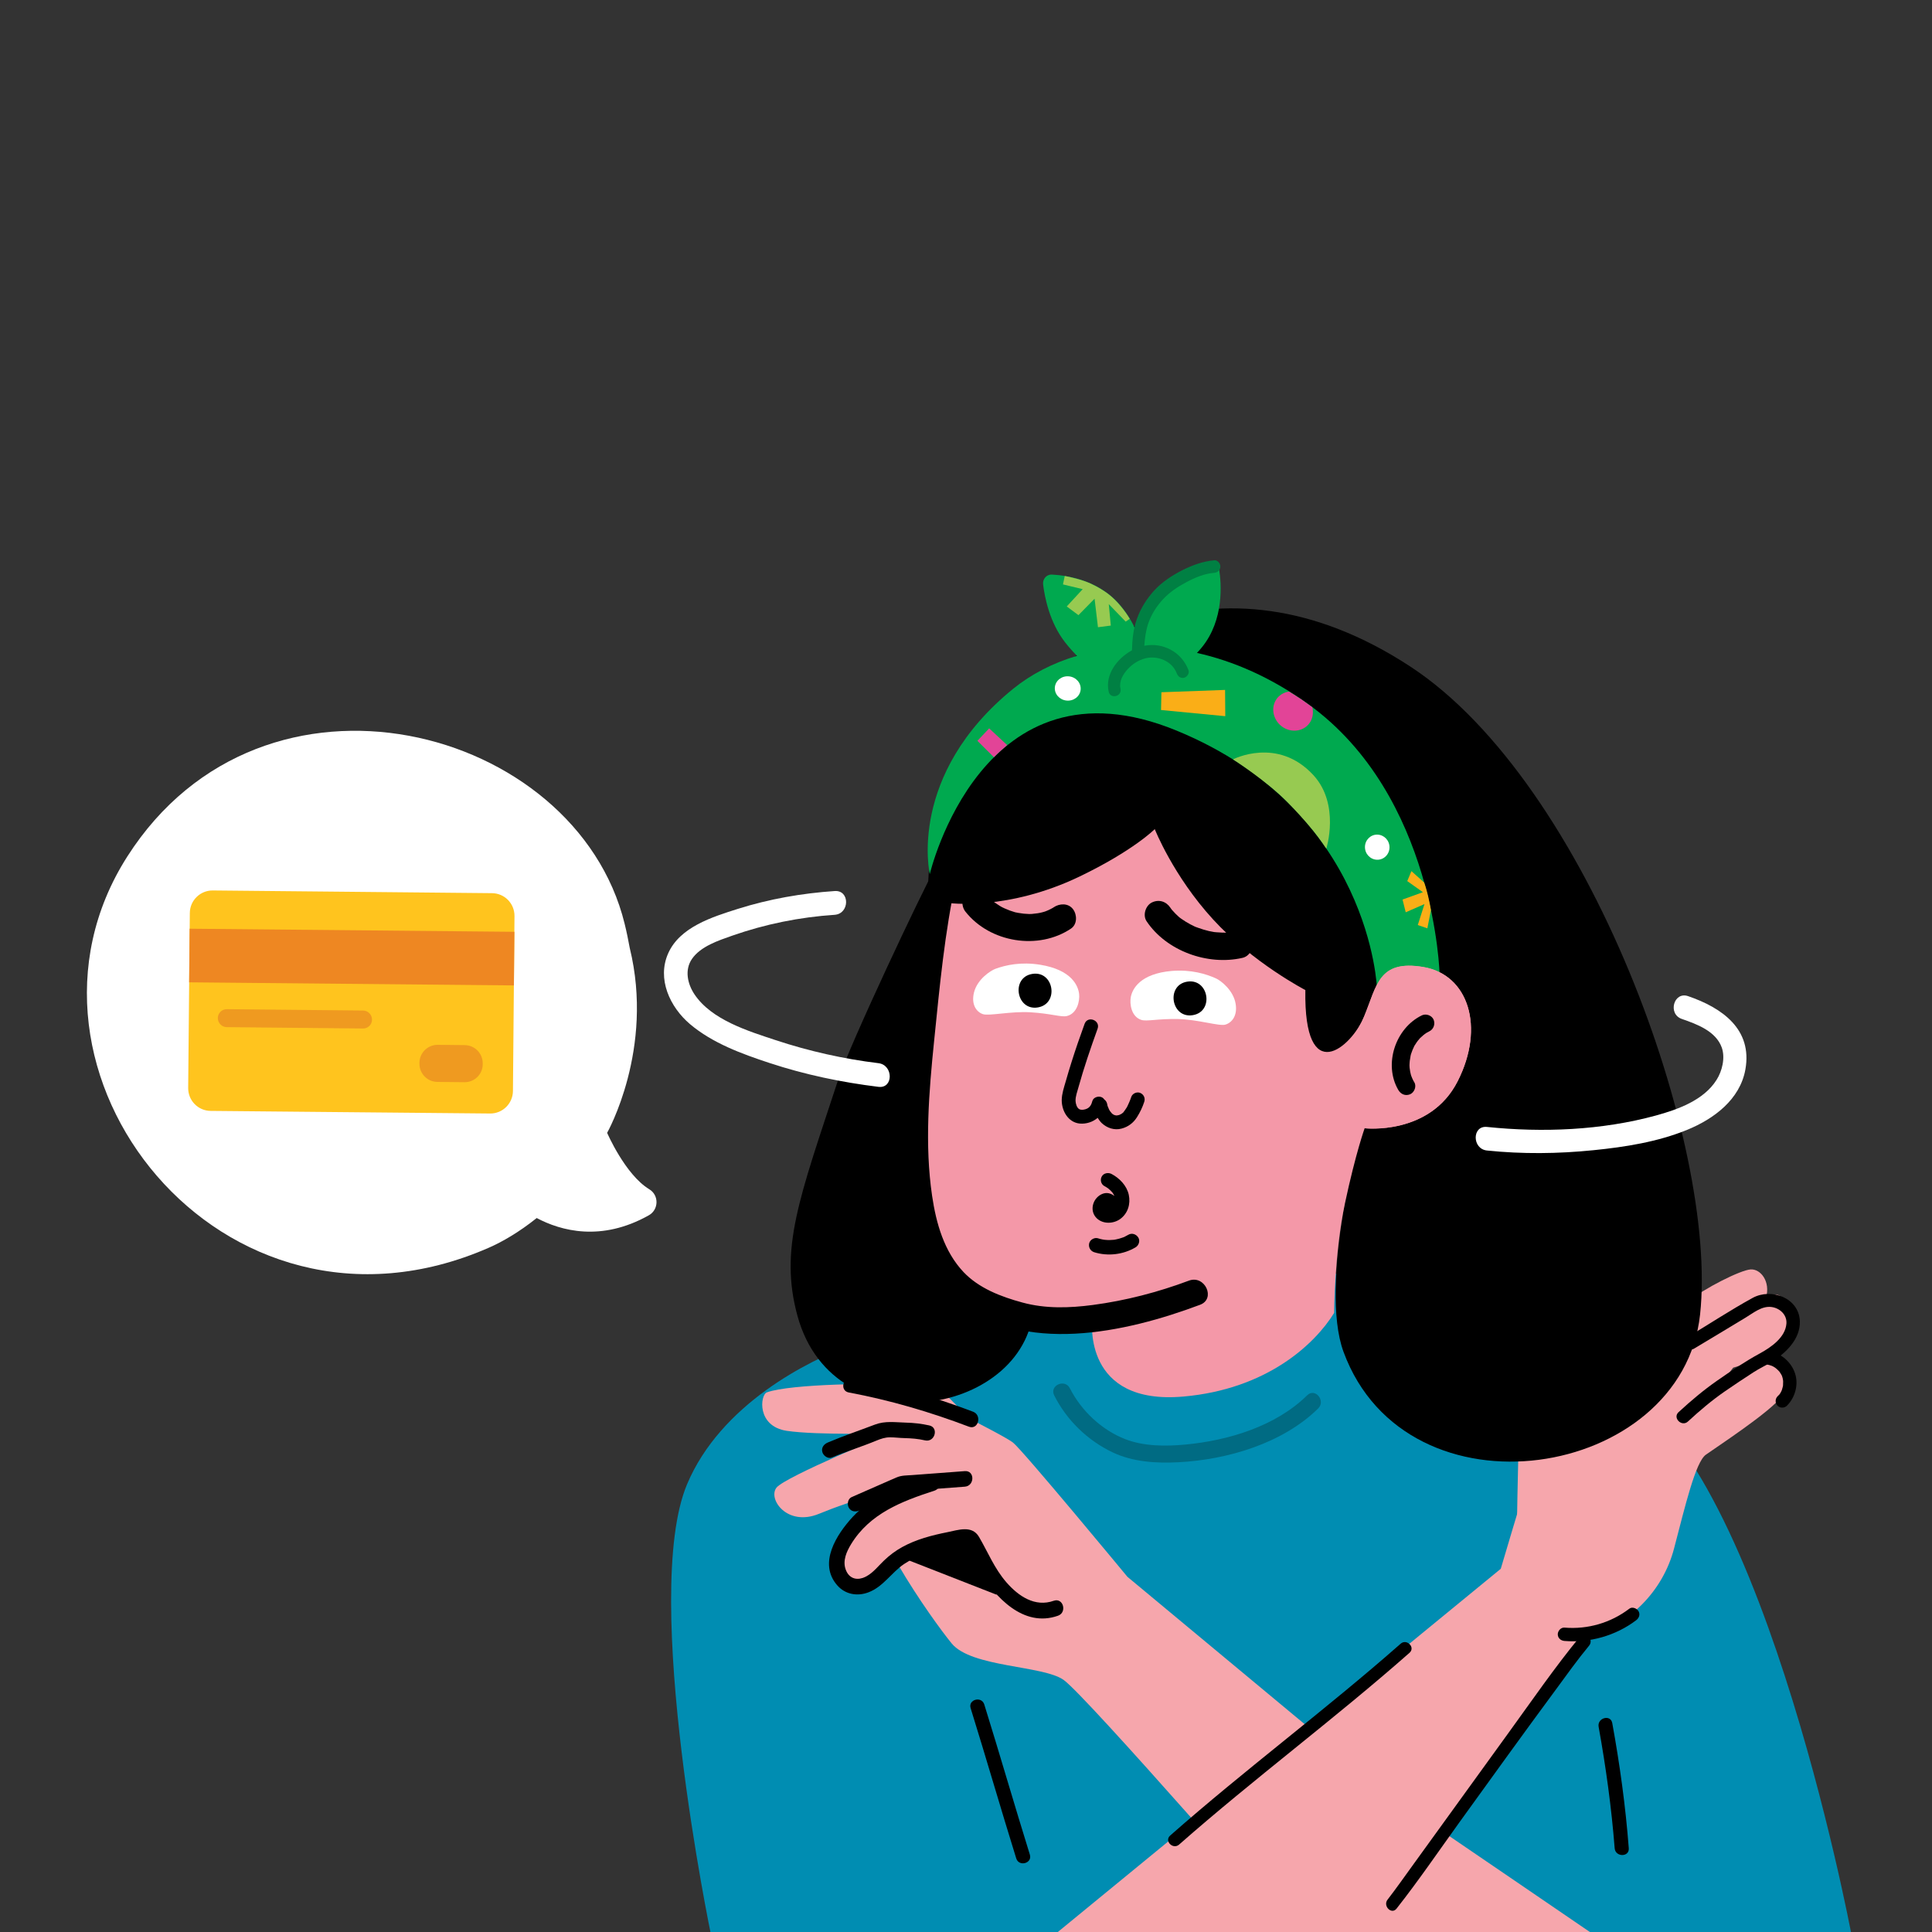 <svg width="200" height="200" viewBox="0 0 200 200" fill="none" xmlns="http://www.w3.org/2000/svg">
<rect x="0" y="0" width="200" height="200" fill="#333333" stroke="none"/>
<g clip-path="url(#clip0_259_1196)">
<path d="M166 142.96C161.66 141.54 148.57 134.58 138.17 131.83C132.77 130.41 126.61 132.37 125.91 132.06L100.74 136.87C98.55 137.13 91.54 138.02 88.1 139.25C83.74 140.81 74.6 145.36 71.12 153.66C66.29 165.18 73.62 200.39 73.62 200.39L191.65 200.21C191.65 200.22 181.87 148.14 166 142.96Z" fill="#008DB2"/>
<path d="M100.48 176.83C102.09 182 103.59 187.21 105.2 192.38C105.48 193.28 106.89 192.89 106.61 191.99C105 186.82 103.5 181.61 101.89 176.44C101.61 175.55 100.2 175.93 100.48 176.83Z" fill="black"/>
<path d="M165.49 178.76C166.24 182.92 166.82 187.12 167.15 191.33C167.22 192.26 168.68 192.27 168.61 191.33C168.28 186.99 167.68 182.65 166.9 178.37C166.73 177.44 165.32 177.83 165.49 178.76Z" fill="black"/>
<path d="M101.17 147.68C101.17 147.68 87.86 133.95 85.98 133.37C84.25 132.83 82.29 135.01 83.93 137.41C85.29 139.39 90.68 146.5 90.87 146.57C91.07 146.63 101.17 147.68 101.17 147.68Z" fill="#F6A6AC"/>
<path d="M134.04 200.39C134.04 200.39 112.47 175.58 110.1 173.9C107.96 172.39 100.56 172.62 98.52 170.13C96.48 167.64 88.88 156.98 89.35 152.1C89.82 147.22 95.96 153.13 97.66 155.09C99.36 157.05 111.57 164.67 112.27 164.69C112.97 164.71 164.95 200.25 164.95 200.25L134.04 200.39Z" fill="#F6A6AC"/>
<path d="M154.68 194.8L116.71 163.23C116.71 163.23 105.89 150.14 104.86 149.33C103.83 148.52 94.26 143.71 92.95 143.42C91.65 143.13 81.79 143.24 79.38 144.14C78.69 144.4 78.31 147.65 81.45 148.12C84.59 148.59 92.18 148.38 92.18 148.38C92.18 148.38 81.34 152.84 80.39 153.99C79.45 155.15 81.47 158.07 84.78 156.71C88.09 155.35 93.76 153.52 95.18 154.47C95.18 154.47 92.15 155.31 90.96 155.94C89.77 156.57 87.21 159.65 87.15 161.87C87.1 164.09 89.98 164.03 92.14 161.46C94.3 158.89 99.53 159.15 99.53 159.15C99.53 159.15 101.57 163.21 105.51 166.62C109.11 169.74 115.29 168.16 115.29 168.16L127.49 193.99L154.68 194.8Z" fill="#F6A6AC"/>
<path d="M86.12 150.88C87.64 150.24 89.21 149.76 90.73 149.13C91.19 148.94 91.63 148.79 92.13 148.79C92.62 148.79 93.11 148.86 93.6 148.87C94.35 148.89 95.04 148.94 95.77 149.11C96.78 149.33 97.21 147.78 96.2 147.56C95.39 147.38 94.6 147.29 93.78 147.27C92.68 147.24 91.64 147.07 90.58 147.47C88.95 148.09 87.29 148.65 85.69 149.33C85.29 149.5 85 149.86 85.13 150.32C85.23 150.7 85.72 151.05 86.12 150.88Z" fill="black"/>
<path d="M96.3 152.77C93.41 153.71 90.38 154.74 88.26 157.04C86.6 158.85 84.68 161.82 86.66 164.1C87.49 165.06 88.76 165.28 89.92 164.83C91.44 164.25 92.29 162.78 93.6 161.9C94.96 160.99 96.57 160.55 98.15 160.22C98.51 160.15 98.87 160.08 99.24 160.01C99.69 159.93 99.8 159.84 100.07 160.13C100.32 160.4 100.48 161.04 100.66 161.39C100.87 161.8 101.1 162.2 101.34 162.6C103.04 165.35 105.94 168.52 109.52 167.26C110.49 166.92 110.07 165.37 109.09 165.71C107.14 166.4 105.44 165.24 104.19 163.81C102.93 162.36 102.29 160.71 101.34 159.09C100.62 157.87 99.21 158.38 98.08 158.61C96.47 158.93 94.85 159.35 93.4 160.15C92.71 160.53 92.08 161 91.51 161.55C90.92 162.11 90.41 162.79 89.69 163.18C88.78 163.68 87.89 163.46 87.54 162.46C87.22 161.56 87.63 160.63 88.1 159.86C90.04 156.68 93.34 155.41 96.72 154.32C97.7 154 97.28 152.45 96.3 152.77Z" fill="black"/>
<path d="M99.88 152.29C98.06 152.43 96.24 152.56 94.42 152.7C93.88 152.74 93.32 152.72 92.82 152.94C92.57 153.05 92.33 153.16 92.08 153.26C90.77 153.83 89.47 154.4 88.16 154.98C87.76 155.16 87.67 155.73 87.87 156.08C88.1 156.49 88.57 156.54 88.97 156.37C90.23 155.82 91.5 155.26 92.76 154.71C93.02 154.59 93.29 154.48 93.55 154.36C93.6 154.34 93.66 154.3 93.72 154.29C93.3 154.41 93.66 154.35 93.76 154.36C93.97 154.38 94.21 154.33 94.42 154.31C96.24 154.17 98.06 154.04 99.88 153.9C100.91 153.82 100.92 152.21 99.88 152.29Z" fill="black"/>
<path d="M103.18 165.09L93.67 161.37C93.67 161.37 99.23 157.7 100.77 159.72C102.31 161.74 103.18 165.09 103.18 165.09Z" fill="black"/>
<path d="M157.03 158C157.03 158 157.31 138.13 157.96 137.7C161.7 135.21 162.16 145.05 162.16 145.05L157.03 158Z" fill="#F6A6AC"/>
<path d="M109.03 200.39L155.36 162.4C155.36 162.4 162.67 137.61 163.85 135.8C165.03 133.99 170.71 128.71 172.24 127.97C173.69 127.27 176.31 129.38 173.8 132.11C170.66 135.53 168.78 137.49 168.78 137.49L168.29 139.92C168.29 139.92 173.36 135.94 174.87 134.66C176.38 133.39 180.18 131.47 181.23 131.41C182.28 131.35 183.29 132.68 182.82 134.33C182.82 134.33 183.79 133.74 184.31 134.19C184.82 134.64 186.59 137.21 184.54 139C182.49 140.79 179.42 141.58 179.42 141.58L178.07 143.29C178.07 143.29 182.15 140.42 183.62 141.07C185.09 141.72 185.49 143.04 184.41 144.58C183.33 146.12 177.65 149.83 176.59 150.59C175.52 151.35 174.46 155.86 173.3 160.29C172.15 164.71 168.66 168.21 164.44 169.33L141.84 200.38H109.03V200.39Z" fill="#F6A6AC"/>
<path d="M168.62 138.16C167.66 139.01 166.76 139.9 165.89 140.84C165.65 141.1 165.61 141.55 165.89 141.81C166.16 142.05 166.6 142.09 166.86 141.81C167.73 140.87 168.63 139.98 169.59 139.13C169.86 138.89 169.85 138.4 169.59 138.16C169.3 137.89 168.91 137.9 168.62 138.16Z" fill="black"/>
<path d="M172.42 140.66C171.85 141.24 171.23 141.78 170.64 142.34C170.14 142.8 169.7 143.32 169.34 143.9C169.15 144.21 169.26 144.67 169.59 144.84C169.93 145.02 170.33 144.92 170.53 144.59C170.62 144.45 170.71 144.31 170.81 144.17C170.83 144.14 170.86 144.11 170.88 144.08C170.76 144.25 170.83 144.15 170.86 144.11C170.91 144.05 170.96 143.99 171.01 143.93C171.21 143.7 171.43 143.49 171.65 143.29C172.24 142.74 172.84 142.21 173.41 141.64C173.66 141.38 173.69 140.92 173.41 140.67C173.12 140.42 172.69 140.39 172.42 140.66Z" fill="black"/>
<path d="M174.74 147.15C175.95 146.03 177.2 144.97 178.56 144.03C179.54 143.35 180.53 142.7 181.53 142.05C182.13 141.66 182.76 141.37 183.37 141C184.85 140.09 186.39 138.63 186.32 136.75C186.22 134.35 183.36 133.3 181.43 134.36C179.13 135.62 176.93 137.08 174.68 138.42C173.92 138.87 174.61 140.06 175.37 139.61C177.14 138.56 178.9 137.48 180.67 136.42C181.49 135.93 182.37 135.17 183.38 135.3C184.25 135.41 185 136.11 184.93 137.02C184.82 138.45 183.35 139.46 182.21 140.09C180.66 140.93 179.2 141.92 177.75 142.93C176.33 143.92 175.03 145.02 173.76 146.19C173.12 146.78 174.1 147.75 174.74 147.15Z" fill="black"/>
<path d="M168.67 166.53C166.74 168 164.36 168.69 161.95 168.49C161.58 168.46 161.26 168.83 161.26 169.18C161.26 169.58 161.58 169.84 161.95 169.87C164.57 170.09 167.27 169.32 169.37 167.73C169.66 167.51 169.82 167.14 169.62 166.79C169.44 166.49 168.96 166.3 168.67 166.53Z" fill="black"/>
<path d="M182.85 141.24C182.96 141.26 183.06 141.28 183.17 141.31C183.22 141.32 183.27 141.34 183.32 141.36C183.36 141.37 183.45 141.41 183.37 141.37C183.47 141.41 183.56 141.46 183.66 141.52C183.72 141.55 183.77 141.59 183.82 141.63C183.86 141.66 183.89 141.69 183.84 141.64C183.92 141.71 184 141.78 184.08 141.86C184.12 141.91 184.17 141.95 184.21 142C184.24 142.04 184.26 142.07 184.22 142.01C184.28 142.1 184.34 142.19 184.39 142.28C184.42 142.34 184.45 142.39 184.48 142.45C184.44 142.36 184.48 142.45 184.49 142.5C184.53 142.6 184.55 142.71 184.57 142.82C184.58 142.85 184.59 142.99 184.58 142.87C184.59 142.92 184.59 142.98 184.59 143.03C184.59 143.14 184.59 143.25 184.58 143.36C184.57 143.48 184.61 143.2 184.58 143.41C184.57 143.46 184.56 143.52 184.55 143.57C184.52 143.68 184.49 143.78 184.46 143.89C184.44 143.96 184.49 143.83 184.44 143.94C184.42 143.99 184.39 144.04 184.37 144.09C184.32 144.19 184.26 144.28 184.19 144.37C184.15 144.43 184.24 144.33 184.15 144.41C184.1 144.46 184.06 144.51 184.01 144.55C183.75 144.81 183.75 145.26 184.01 145.52C184.27 145.78 184.72 145.78 184.98 145.52C185.84 144.66 186.21 143.31 185.81 142.14C185.42 141.01 184.42 140.1 183.22 139.92C182.87 139.87 182.46 140.01 182.37 140.4C182.29 140.72 182.47 141.18 182.85 141.24Z" fill="black"/>
<path d="M144.99 170.16C137.22 177 128.9 183.17 121.13 190.02C120.5 190.58 121.43 191.5 122.06 190.95C129.83 184.11 138.15 177.94 145.92 171.09C146.54 170.53 145.62 169.6 144.99 170.16Z" fill="black"/>
<path d="M163.57 169.41C160.93 172.62 158.56 176.08 156.12 179.44C152.88 183.9 149.66 188.39 146.42 192.85C145.54 194.07 144.44 195.62 143.64 196.65C143.13 197.3 144.05 198.24 144.57 197.58C146.86 194.67 148.95 191.6 151.11 188.6C154.41 184.03 157.7 179.45 161.05 174.92C162.18 173.38 163.29 171.82 164.51 170.35C165.03 169.69 164.11 168.76 163.57 169.41Z" fill="black"/>
<path d="M160.6 140.46C160 142.66 159.11 144.76 158.58 146.98C158.37 147.84 159.7 148.21 159.91 147.35C160.44 145.13 161.33 143.03 161.93 140.83C162.15 139.97 160.83 139.6 160.6 140.46Z" fill="black"/>
<path d="M100.73 146.14C96.73 144.62 92.51 143.37 88.3 142.6C87.29 142.41 86.86 143.96 87.87 144.15C92.08 144.93 96.3 146.17 100.3 147.69C101.27 148.06 101.69 146.5 100.73 146.14Z" fill="black"/>
<path d="M101.97 92L96.77 89.94C95.54 92.09 87.98 108.08 86.74 111.86C82.75 124.01 80.65 129.29 82.56 136.24C86.4 150.19 106.83 146.38 107.01 134.86C107.01 134.87 93.83 116.76 101.97 92Z" fill="black"/>
<path d="M96.8 96.24C96.8 96.24 93.51 88.56 101.09 77.78C108.67 67.01 125.74 55.7 146.04 69.03C164.43 81.11 177.9 118.53 175.99 136.09C174.13 153.19 145.65 157.78 139.08 139.94C136.52 132.98 140.83 116.92 140.83 116.92L96.8 96.24Z" fill="black"/>
<path d="M135.43 72.89C131.59 70.13 127.68 68.43 123.91 67.59C124.08 67.41 124.26 67.21 124.42 67.01C126.74 64.15 126.44 60.41 126.2 58.89C126.14 58.51 125.77 58.27 125.41 58.37C124.2 58.72 121.58 59.66 119.8 61.75C118.73 63.01 118.03 64.19 117.59 65.26C117.23 64.44 116.73 63.59 116.06 62.77C113.86 60.08 110.53 59.56 108.89 59.48C108.35 59.45 107.92 59.93 107.98 60.49C108.15 61.88 108.67 64.45 110.24 66.47C110.66 67.01 111.08 67.48 111.49 67.89C108.96 68.64 106.73 69.81 104.91 71.28C93.88 80.22 96.25 90.49 96.25 90.49C96.25 90.49 101.67 67.34 121.82 75.64C141.97 83.93 142.55 102.39 142.55 102.39C142.55 102.39 143.41 100.36 145.25 100.26C147.57 100.13 149.03 100.9 149.03 100.9C149.03 100.9 148.61 82.38 135.43 72.89Z" fill="#00A94F"/>
<path d="M125.71 58C124.53 58.1 123.41 58.51 122.35 59.05C121.33 59.57 120.31 60.24 119.52 61.09C118.74 61.93 118.09 62.95 117.7 64.04C117.32 65.08 117.21 66.21 117.18 67.32C115.66 68.15 114.37 69.82 114.77 71.6C114.95 72.41 116.18 72.1 115.99 71.28C115.82 70.53 116.26 69.79 116.74 69.27C117.24 68.73 117.86 68.33 118.57 68.15C119.8 67.84 121.32 68.4 121.81 69.69C121.93 70.02 122.22 70.25 122.58 70.16C122.88 70.08 123.16 69.7 123.03 69.37C122.32 67.48 120.36 66.47 118.46 66.85C118.51 66.08 118.61 65.32 118.85 64.59C119.16 63.64 119.73 62.75 120.4 62.03C121.08 61.3 121.92 60.74 122.79 60.28C123.68 59.8 124.67 59.38 125.69 59.3C126.03 59.27 126.32 59.04 126.33 58.67C126.35 58.34 126.05 57.97 125.71 58Z" fill="#008043"/>
<path d="M127.64 78.61C127.64 78.61 131.07 80.8 133.26 83.02C133.96 83.73 135.08 84.92 136.01 86.08C136.66 86.88 137.3 87.85 137.3 87.85C137.3 87.85 138.75 83.27 135.96 80.24C132.25 76.21 127.64 78.61 127.64 78.61Z" fill="#97CA51"/>
<path d="M135.66 74.7C135.11 75.65 133.86 75.92 132.87 75.32C131.88 74.71 131.51 73.45 132.06 72.5C132.36 71.98 132.88 71.67 133.44 71.59C133.44 71.59 134.28 72.1 134.72 72.4C135.35 72.84 135.85 73.21 135.85 73.21C135.97 73.68 135.92 74.25 135.66 74.7Z" fill="#E24497"/>
<path d="M112.08 60.99L110.43 62.78L111.64 63.68L113.31 61.98L113.66 64.93L114.99 64.76L114.78 62.54L116.53 64.35L116.95 64.06C116.95 64.06 115.92 62.25 114.35 61.22C113.88 60.91 113.14 60.46 112.27 60.16C111.3 59.82 110.22 59.63 110.22 59.63L110.04 60.5L112.08 60.99Z" fill="#97CA51"/>
<path d="M147.3 92.36L145.19 93.12L145.52 94.44L147.46 93.59L146.77 95.76L147.76 96.1L148.13 94.21C148.13 94.21 148.04 93.63 147.83 92.73C147.61 91.82 147.43 91.36 147.43 91.36L146.11 90.18L145.68 91.21L147.3 92.36Z" fill="#FAAE17"/>
<path d="M111.866 71.405C111.937 70.713 111.397 70.091 110.661 70.016C109.925 69.94 109.271 70.441 109.2 71.133C109.129 71.825 109.669 72.447 110.405 72.522C111.141 72.598 111.795 72.098 111.866 71.405Z" fill="white"/>
<path d="M104.26 77.13L102.4 75.4L101.18 76.69L102.89 78.39C102.89 78.39 102.94 78.34 103.04 78.24C103.14 78.14 103.43 77.85 103.67 77.65C104.11 77.26 104.26 77.13 104.26 77.13Z" fill="#E24497"/>
<path d="M120.23 71.66L120.19 73.5L126.84 74.14L126.82 71.42L120.23 71.66Z" fill="#FAAE17"/>
<path d="M143.84 87.73C143.83 88.45 143.25 89.02 142.55 89C141.85 88.98 141.29 88.39 141.3 87.67C141.31 86.95 141.89 86.38 142.59 86.4C143.29 86.42 143.85 87.01 143.84 87.73Z" fill="white"/>
<path d="M113.07 136.77C113.07 136.77 112.09 145.49 122.51 144.57C131.13 143.81 136.1 139.17 138.11 135.91C138.11 135.91 138.13 129.7 139.24 124.52C140.35 119.33 141.27 116.79 141.27 116.79C141.27 116.79 148.02 117.57 150.89 111.94C153.76 106.31 151.99 100.89 147.34 100.11C142.69 99.33 142.54 102.03 141.22 105.23C139.89 108.42 134.96 112.7 135.13 102.49C135.13 102.49 129.69 99.67 125.57 95.17C121.45 90.67 119.54 85.83 119.54 85.83C119.54 85.83 117.33 88.06 111.73 90.75C104.43 94.25 98.36 93.56 97.76 93.41C97.16 93.26 93.92 112.76 94.86 122.58C96.08 135.5 106.14 137.67 113.07 136.77Z" fill="#F498A8"/>
<path d="M99 90.98C97.79 96.49 97.27 102.15 96.7 107.75C96.16 113.04 95.71 118.49 96.49 123.79C96.91 126.64 97.73 129.55 99.75 131.69C101.33 133.35 103.59 134.23 105.85 134.84C108.24 135.49 110.69 135.41 113.13 135.09C116.53 134.64 119.87 133.77 123.08 132.57C124.73 131.95 125.89 134.45 124.23 135.07C116.53 137.96 105.92 140.32 98.85 134.57C96.38 132.56 95.01 129.73 94.25 126.69C93 121.66 93.24 116.24 93.64 111.12C94.16 104.32 94.8 97.359 96.27 90.7C96.64 88.98 99.38 89.249 99 90.98Z" fill="black"/>
<path d="M147.95 106.77C147.88 106.8 147.81 106.84 147.74 106.88C147.72 106.89 147.5 107.03 147.67 106.92C147.55 107 147.43 107.08 147.32 107.18C147.21 107.27 147.1 107.37 147 107.47C146.86 107.6 147.08 107.37 146.95 107.53C146.91 107.58 146.87 107.63 146.82 107.68C146.73 107.79 146.65 107.91 146.57 108.03C146.53 108.1 146.49 108.16 146.44 108.23C146.34 108.39 146.49 108.11 146.4 108.3C146.27 108.56 146.16 108.83 146.07 109.11C146.05 109.17 146.03 109.24 146.02 109.3C146 109.36 146.01 109.35 146.03 109.26C146.02 109.3 146.01 109.34 146.01 109.38C145.98 109.52 145.96 109.67 145.94 109.81C145.92 109.95 145.92 110.1 145.91 110.24C145.91 110.28 145.91 110.32 145.91 110.36C145.91 110.26 145.91 110.24 145.91 110.31C145.92 110.38 145.92 110.44 145.92 110.51C145.95 110.8 146 111.08 146.08 111.36C146.02 111.15 146.09 111.38 146.11 111.42C146.14 111.49 146.17 111.57 146.2 111.64C146.26 111.79 146.34 111.92 146.42 112.06C146.66 112.48 146.4 113.1 145.97 113.28C145.47 113.48 145.01 113.27 144.75 112.83C143.2 110.17 144.46 106.44 147.19 105.12C147.62 104.91 148.22 105.12 148.41 105.57C148.59 106.02 148.41 106.55 147.95 106.77Z" fill="black"/>
<path d="M109.91 113.87C109.92 113.22 110.14 112.58 110.32 111.96C110.51 111.29 110.71 110.62 110.92 109.96C111.34 108.62 111.8 107.3 112.28 105.98C112.6 105.11 113.94 105.62 113.62 106.5C112.9 108.5 112.21 110.51 111.64 112.56C111.52 113 111.33 113.49 111.34 113.96C111.35 114.23 111.46 114.66 111.71 114.81C111.94 114.95 112.32 114.87 112.54 114.76C112.86 114.6 112.99 114.32 113.08 113.98C113.18 113.6 113.68 113.44 114.01 113.57C114.15 113.62 114.24 113.71 114.31 113.81C114.46 113.92 114.57 114.08 114.61 114.27C114.62 114.33 114.64 114.39 114.65 114.46C114.66 114.48 114.66 114.49 114.66 114.5C114.66 114.51 114.66 114.5 114.67 114.52C114.71 114.62 114.75 114.73 114.8 114.83C114.82 114.88 114.85 114.93 114.88 114.98C114.89 114.99 114.89 114.99 114.89 115C114.89 115 114.89 115 114.9 115.01C114.97 115.1 115.04 115.18 115.11 115.27C115.13 115.28 115.15 115.3 115.16 115.31C115.2 115.34 115.25 115.37 115.29 115.4C115.17 115.31 115.27 115.39 115.32 115.41C115.36 115.42 115.39 115.44 115.43 115.45C115.44 115.45 115.55 115.46 115.57 115.47C115.58 115.47 115.6 115.47 115.61 115.47C115.62 115.47 115.61 115.47 115.62 115.47C115.69 115.45 115.76 115.45 115.83 115.43C115.85 115.43 115.85 115.43 115.85 115.43C115.86 115.43 115.86 115.42 115.88 115.41C115.94 115.38 116 115.36 116.05 115.33C116.08 115.32 116.13 115.28 116.14 115.27C116.18 115.24 116.22 115.21 116.26 115.18C116.27 115.17 116.28 115.17 116.28 115.16C116.4 115 116.52 114.84 116.63 114.66C116.64 114.63 116.66 114.6 116.67 114.59C116.69 114.54 116.72 114.5 116.74 114.45C116.79 114.34 116.84 114.23 116.89 114.12C116.97 113.93 117.05 113.74 117.11 113.55C117.23 113.19 117.7 112.99 118.04 113.14C118.41 113.3 118.58 113.69 118.45 114.07C118.27 114.62 118.01 115.16 117.7 115.65C117.33 116.24 116.79 116.65 116.11 116.83C115.36 117.03 114.6 116.78 114.04 116.25C113.88 116.09 113.75 115.91 113.63 115.72C113.13 116.14 112.47 116.37 111.77 116.31C110.58 116.19 109.9 115 109.91 113.87Z" fill="black"/>
<path d="M110.75 143.71C111.94 146.05 114.05 148.04 116.51 148.99C118.44 149.73 120.68 149.73 122.71 149.54C127.16 149.12 132.06 147.65 135.32 144.44C136.14 143.63 137.27 145.01 136.45 145.81C132.78 149.42 127.05 151.11 122.01 151.37C119.7 151.49 117.28 151.35 115.16 150.34C112.57 149.1 110.42 147.01 109.13 144.45C108.61 143.43 110.23 142.69 110.75 143.71Z" fill="#006B83"/>
<path d="M100.83 102.73C101.18 101.35 102.56 100.47 103.05 100.29C104.12 99.9 105.69 99.55 107.68 99.87C110.94 100.4 111.61 102.04 111.71 102.9C111.79 103.62 111.51 104.92 110.44 105.18C109.86 105.32 108.82 104.92 106.66 104.79C104.62 104.67 102.36 105.2 101.74 104.98C101.1 104.76 100.51 104.01 100.83 102.73Z" fill="white"/>
<path d="M107.43 104.29C105.2 104.65 104.63 101.18 106.86 100.82C109.1 100.45 109.67 103.92 107.43 104.29Z" fill="black"/>
<path d="M126.84 106.07C126.2 106.25 123.99 105.53 121.95 105.49C119.79 105.45 118.72 105.76 118.15 105.58C117.1 105.24 116.93 103.92 117.06 103.21C117.22 102.37 118.03 100.79 121.31 100.51C123.31 100.35 124.85 100.82 125.89 101.29C126.37 101.51 127.67 102.49 127.91 103.9C128.13 105.19 127.48 105.89 126.84 106.07Z" fill="white"/>
<path d="M123.47 105.09C121.24 105.45 120.67 101.98 122.9 101.62C125.14 101.26 125.71 104.73 123.47 105.09Z" fill="black"/>
<path d="M141.26 116.8C141.26 116.8 148.02 117.58 150.89 111.94C153.76 106.3 151.99 100.88 147.34 100.1C142.69 99.32 142.54 102.03 141.21 105.22C140.58 106.74 139.33 108.63 138.17 108.79L141.26 116.8Z" fill="#F498A8"/>
<path d="M147.95 106.77C147.88 106.8 147.81 106.84 147.74 106.88C147.72 106.89 147.5 107.03 147.67 106.92C147.55 107 147.43 107.08 147.32 107.18C147.21 107.27 147.1 107.37 147 107.47C146.86 107.6 147.08 107.37 146.95 107.53C146.91 107.58 146.87 107.63 146.82 107.68C146.73 107.79 146.64 107.91 146.57 108.03C146.53 108.1 146.49 108.16 146.44 108.23C146.34 108.39 146.49 108.11 146.4 108.3C146.27 108.56 146.16 108.83 146.07 109.11C146.05 109.17 146.03 109.24 146.02 109.3C146 109.36 146.01 109.35 146.03 109.26C146.02 109.3 146.01 109.34 146.01 109.38C145.98 109.52 145.96 109.67 145.94 109.81C145.92 109.95 145.92 110.1 145.91 110.24C145.91 110.28 145.91 110.32 145.91 110.36C145.91 110.26 145.91 110.24 145.91 110.31C145.92 110.38 145.92 110.44 145.92 110.51C145.95 110.8 146 111.08 146.08 111.36C146.02 111.15 146.09 111.38 146.11 111.42C146.14 111.49 146.17 111.57 146.2 111.64C146.26 111.79 146.34 111.93 146.42 112.06C146.66 112.48 146.4 113.1 145.97 113.28C145.47 113.48 145.01 113.27 144.75 112.83C143.2 110.17 144.46 106.43 147.19 105.11C147.62 104.9 148.22 105.11 148.41 105.56C148.59 106.02 148.41 106.55 147.95 106.77Z" fill="black"/>
<path d="M121.16 93.97C121.16 93.98 121.35 94.26 121.23 94.08C121.11 93.91 121.29 94.15 121.32 94.19C121.44 94.33 121.56 94.46 121.69 94.59C121.81 94.71 121.93 94.82 122.05 94.93C122.16 95.03 122.22 95.06 122.07 94.95C122.15 95.01 122.22 95.06 122.3 95.12C122.6 95.33 122.91 95.52 123.23 95.69C123.4 95.78 123.58 95.87 123.75 95.95C123.57 95.87 123.66 95.91 123.79 95.96C123.88 96 123.97 96.03 124.07 96.06C124.42 96.19 124.78 96.29 125.14 96.38C125.33 96.42 125.52 96.46 125.71 96.49C125.92 96.53 125.36 96.45 125.73 96.49C125.81 96.5 125.88 96.51 125.96 96.51C126.33 96.54 126.71 96.56 127.09 96.54C127.16 96.54 127.24 96.53 127.31 96.53C127.66 96.51 127.11 96.57 127.31 96.53C127.5 96.5 127.7 96.47 127.89 96.42C128.61 96.26 129.46 96.67 129.62 97.43C129.78 98.16 129.38 98.99 128.61 99.16C125.02 99.98 120.75 98.45 118.69 95.36C118.28 94.74 118.58 93.76 119.23 93.43C119.96 93.07 120.72 93.31 121.16 93.97Z" fill="black"/>
<path d="M102.14 92.59C102.26 92.74 102.39 92.89 102.52 93.03C102.61 93.13 102.6 93.12 102.51 93.03C102.58 93.1 102.66 93.16 102.73 93.23C103.02 93.48 103.34 93.67 103.66 93.88C103.42 93.72 103.65 93.87 103.71 93.9C103.8 93.94 103.89 93.99 103.98 94.03C104.16 94.11 104.35 94.19 104.54 94.26C104.71 94.32 104.89 94.38 105.06 94.43C105.2 94.47 105.3 94.49 105.1 94.44C105.2 94.46 105.3 94.48 105.4 94.5C105.78 94.57 106.16 94.61 106.55 94.62C106.63 94.62 106.71 94.62 106.79 94.62C106.48 94.61 106.76 94.62 106.83 94.61C107.03 94.59 107.23 94.57 107.42 94.54C107.6 94.51 107.77 94.48 107.94 94.43C107.94 94.43 108.29 94.33 108.1 94.39C107.91 94.45 108.22 94.34 108.26 94.33C108.44 94.26 108.62 94.18 108.79 94.09C108.86 94.05 108.93 94.02 108.99 93.98C109.33 93.8 108.76 94.14 109.08 93.92C109.69 93.51 110.59 93.47 111.08 94.12C111.51 94.69 111.53 95.67 110.88 96.12C107.5 98.4 102.47 97.58 99.94 94.37C99.48 93.79 99.52 92.84 100.14 92.37C100.75 91.94 101.65 91.97 102.14 92.59Z" fill="black"/>
<path d="M114.32 122.78C114.45 122.85 114.59 122.93 114.71 123.02C114.74 123.04 114.77 123.06 114.8 123.09C114.72 123.03 114.72 123.03 114.78 123.08C114.84 123.13 114.89 123.18 114.95 123.23C115 123.28 115.05 123.34 115.11 123.4C115.16 123.46 115.16 123.46 115.1 123.38C115.12 123.41 115.14 123.44 115.17 123.47C115.21 123.53 115.25 123.6 115.29 123.66C115.31 123.69 115.33 123.73 115.34 123.76C115.37 123.84 115.37 123.83 115.33 123.74C115.37 123.79 115.38 123.89 115.4 123.96C115.41 124 115.48 124.25 115.43 124.04C115.45 124.11 115.44 124.2 115.44 124.27C115.44 124.31 115.44 124.35 115.44 124.38C115.43 124.47 115.43 124.46 115.45 124.35C115.45 124.42 115.42 124.51 115.4 124.57C115.39 124.61 115.38 124.64 115.36 124.68C115.4 124.59 115.4 124.58 115.37 124.66C115.35 124.7 115.3 124.83 115.26 124.84C115.33 124.76 115.33 124.75 115.28 124.81C115.26 124.84 115.23 124.86 115.21 124.88C115.19 124.9 115.16 124.93 115.13 124.95C115.21 124.89 115.22 124.88 115.16 124.93C115.1 124.96 115.04 125 114.98 125.03C114.91 125.06 114.92 125.06 115.02 125.01C114.99 125.02 114.96 125.03 114.92 125.04C114.89 125.05 114.86 125.06 114.82 125.06C114.74 125.07 114.75 125.07 114.87 125.06C114.87 125.07 114.67 125.06 114.67 125.06C114.79 125.08 114.8 125.08 114.72 125.07C114.69 125.06 114.65 125.05 114.62 125.05C114.55 125.02 114.56 125.03 114.65 125.07C114.62 125.05 114.59 125.04 114.56 125.02C114.49 124.97 114.5 124.98 114.59 125.04C114.53 124.98 114.54 124.99 114.61 125.07C114.57 125 114.57 125.01 114.61 125.11C114.6 125.08 114.59 125.04 114.58 125.01C114.59 125.12 114.59 125.14 114.59 125.05C114.59 124.97 114.59 124.98 114.58 125.09C114.59 125.06 114.6 125.02 114.61 124.99C114.57 125.09 114.56 125.1 114.6 125.02C114.64 124.95 114.64 124.96 114.57 125.04C114.59 125.01 114.62 124.99 114.64 124.96C114.7 124.91 114.69 124.91 114.61 124.98C114.64 124.96 114.67 124.94 114.7 124.93C114.61 124.96 114.6 124.97 114.68 124.95C114.62 124.97 114.56 124.97 114.5 124.96C114.4 124.92 114.39 124.91 114.46 124.96C114.38 124.9 114.37 124.89 114.43 124.95C114.46 124.97 114.48 125 114.51 125.03C114.72 125.29 114.78 125.02 114.68 124.22C114.81 124.19 114.93 124.15 115.06 124.12C115.1 124.13 115.14 124.13 115.18 124.14C114.81 124.01 114.35 124.29 114.26 124.66C114.16 125.08 114.39 125.43 114.78 125.58C115.15 125.72 115.59 125.51 115.78 125.18C116 124.8 115.88 124.37 115.61 124.05C115.27 123.64 114.73 123.38 114.2 123.56C113.16 123.91 112.7 125.3 113.53 126.11C114.18 126.74 115.27 126.7 115.98 126.18C116.77 125.59 117.05 124.62 116.85 123.68C116.64 122.73 115.9 121.97 115.07 121.53C114.73 121.35 114.24 121.43 114.05 121.8C113.87 122.11 113.96 122.58 114.32 122.78Z" fill="black"/>
<path d="M116.81 127.82C116.67 127.9 116.52 127.98 116.38 128.05C116.3 128.08 116.31 128.08 116.39 128.05C116.36 128.06 116.33 128.07 116.3 128.08C116.23 128.11 116.17 128.13 116.1 128.15C115.95 128.2 115.79 128.25 115.63 128.28C115.57 128.29 115.51 128.31 115.45 128.32C115.41 128.33 115.37 128.33 115.33 128.34C115.43 128.33 115.43 128.33 115.35 128.34C115.04 128.37 114.74 128.38 114.43 128.35C114.36 128.34 114.25 128.33 114.38 128.35C114.3 128.34 114.22 128.32 114.14 128.31C113.98 128.28 113.82 128.24 113.67 128.19C113.3 128.07 112.84 128.33 112.75 128.71C112.66 129.11 112.87 129.5 113.27 129.63C114.69 130.07 116.28 129.88 117.56 129.12C117.89 128.92 118.05 128.44 117.83 128.1C117.61 127.75 117.16 127.61 116.81 127.82Z" fill="black"/>
<path d="M86.41 92.24C83.01 92.47 79.63 93.06 76.37 94.09C73.75 94.92 70.38 95.96 69.17 98.69C67.99 101.34 69.35 104.25 71.42 106.01C73.76 107.99 76.78 109.09 79.66 110.04C83.33 111.25 87.11 112.04 90.94 112.51C92.5 112.7 92.49 110.25 90.94 110.06C87.33 109.62 83.76 108.82 80.31 107.68C77.44 106.73 73.66 105.58 71.89 102.93C71.17 101.85 70.85 100.41 71.63 99.27C72.53 97.96 74.38 97.36 75.8 96.86C79.22 95.66 82.79 94.94 86.41 94.7C87.97 94.58 87.99 92.13 86.41 92.24Z" fill="white"/>
<path d="M153.93 119.1C157.58 119.48 161.28 119.44 164.94 119.07C168.23 118.74 171.61 118.21 174.68 116.95C177.43 115.82 180.12 113.82 180.68 110.72C181.43 106.55 178.28 104.33 174.75 103.12C173.26 102.61 172.62 104.97 174.1 105.48C175.66 106.02 177.63 106.74 178.24 108.45C178.61 109.51 178.28 110.88 177.69 111.8C176.36 113.9 173.7 114.85 171.41 115.48C165.81 117.01 159.69 117.26 153.93 116.66C152.37 116.5 152.38 118.94 153.93 119.1Z" fill="white"/>
<path fill-rule="evenodd" clip-rule="evenodd" d="M62.85 117.27C62.85 117.27 67.76 108.61 65.19 98.13C65.04 97.31 64.87 96.47 64.66 95.62C59.62 75.1 27.27 66.57 13.17 88.68C-0.93 110.77 22.99 141.23 50.59 129.17C51.97 128.57 53.74 127.55 55.56 126.09C58.05 127.41 62.23 128.58 67.16 125.81C68.2 125.23 68.24 123.73 67.21 123.11C64.71 121.59 62.85 117.27 62.85 117.27Z" fill="white"/>
<path fill-rule="evenodd" clip-rule="evenodd" d="M50.72 115.27L21.81 115C20.51 114.99 19.47 113.93 19.48 112.63L19.65 94.51C19.66 93.21 20.73 92.17 22.02 92.18L50.93 92.46C52.23 92.47 53.27 93.53 53.26 94.83L53.1 112.95C53.08 114.25 52.02 115.29 50.72 115.27Z" fill="#FFC41E"/>
<path fill-rule="evenodd" clip-rule="evenodd" d="M48.08 112.03L45.28 112C44.24 111.99 43.41 111.14 43.42 110.1V110.02C43.43 108.98 44.28 108.15 45.32 108.16L48.11 108.19C49.15 108.2 49.98 109.05 49.97 110.09V110.17C49.97 111.21 49.12 112.04 48.08 112.03Z" fill="#EF9A20"/>
<path fill-rule="evenodd" clip-rule="evenodd" d="M37.57 106.47L23.48 106.33C22.96 106.33 22.55 105.9 22.55 105.39C22.55 104.87 22.98 104.46 23.49 104.47L37.58 104.61C38.1 104.61 38.51 105.04 38.51 105.55C38.51 106.07 38.09 106.48 37.57 106.47Z" fill="#EF9A20"/>
<path fill-rule="evenodd" clip-rule="evenodd" d="M19.58 101.69L53.2 102.01L53.25 96.46L19.63 96.14L19.58 101.69Z" fill="#EE8722"/>
</g>
<defs>
<clipPath id="clip0_259_1196">
<rect width="200" height="200" fill="white"/>
</clipPath>
</defs>
</svg>
